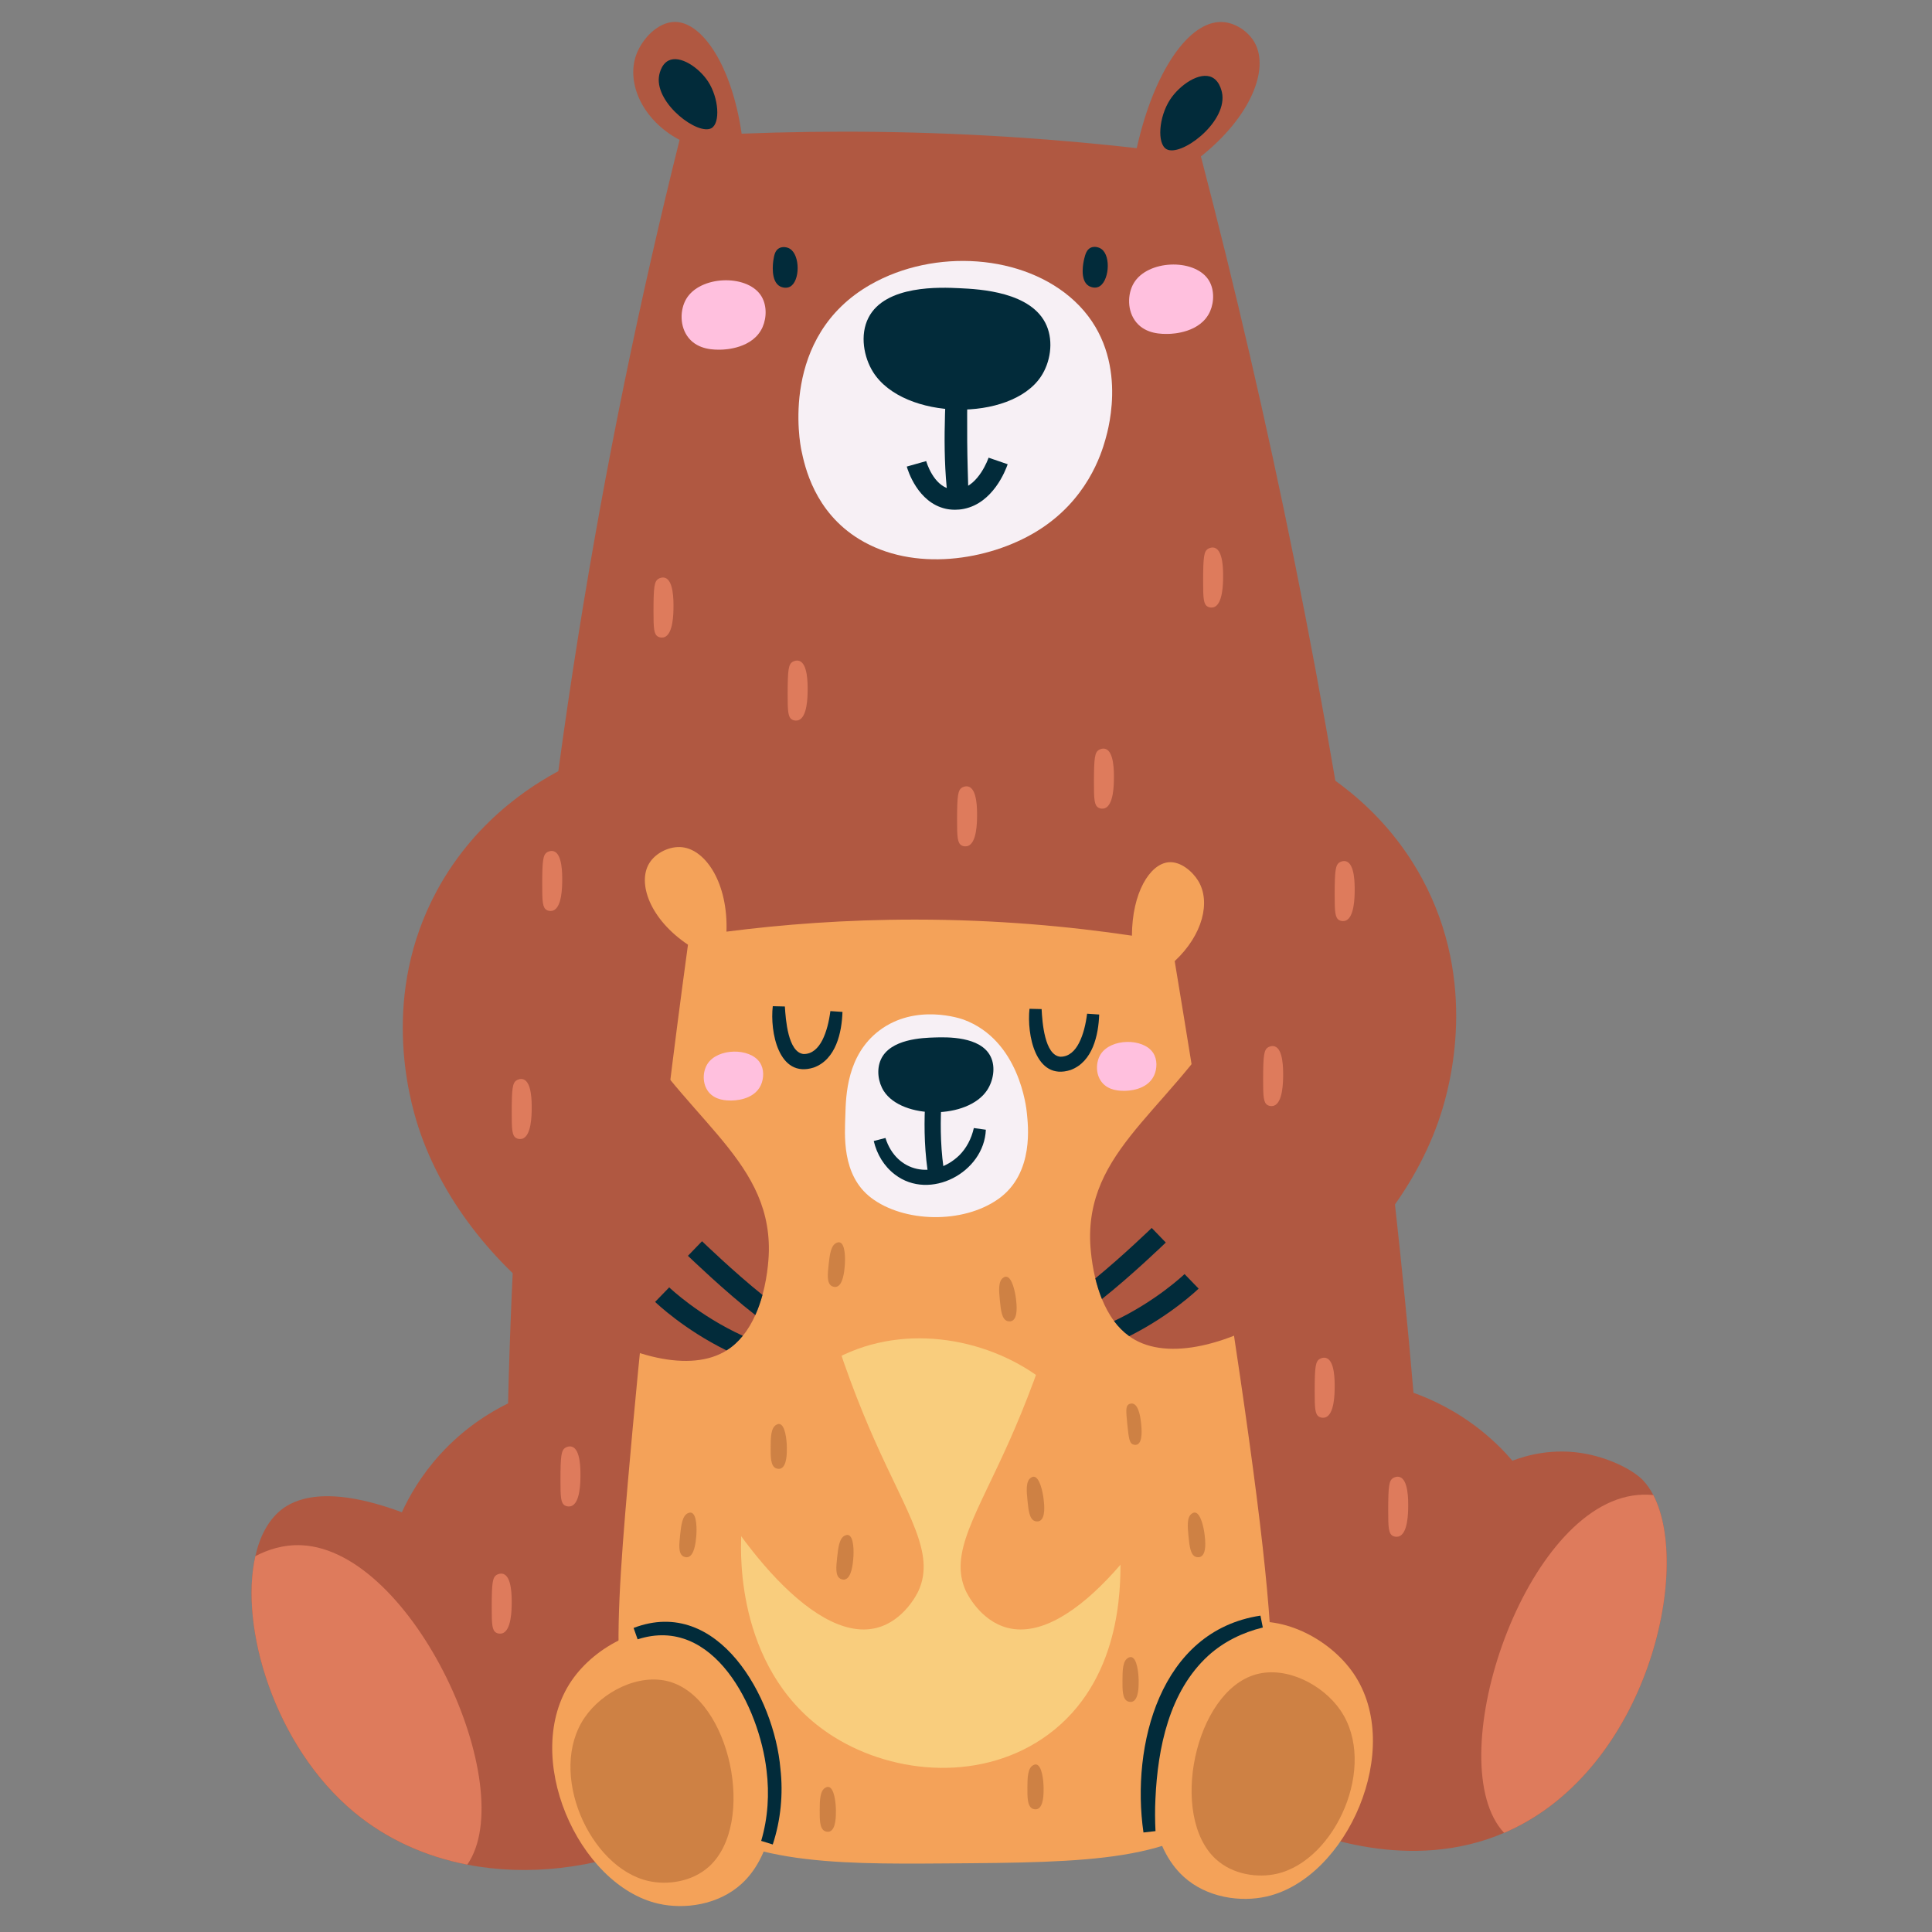 <svg xmlns="http://www.w3.org/2000/svg" xmlns:xlink="http://www.w3.org/1999/xlink" width="500" zoomAndPan="magnify" viewBox="0 0 375 375" height="500" preserveAspectRatio="xMidYMid meet" version="1.0"><rect x="0" y="0" width="375" height="375" fill="#808080" stroke="none"/><defs><clipPath id="147ee69c55"><path d="M 48 4.023 L 324 4.023 L 324 363 L 48 363 Z M 48 4.023 " clip-rule="nonzero"/></clipPath></defs><g clip-path="url(#147ee69c55)"><path fill="#b05841" d="M 292.895 355.344 C 292.578 355.492 292.262 355.629 291.945 355.758 C 273.641 363.602 254.895 356.125 249.609 353.797 C 230.125 357.051 207.535 359.535 182.375 359.988 C 162.301 360.348 143.902 359.348 127.492 357.66 C 115.246 362.758 102.344 364.191 90.695 361.926 C 82.543 360.348 75.012 356.957 68.734 351.746 C 53.285 338.91 46.441 315.848 49.559 302.066 L 49.559 302.055 C 50.422 298.223 52.055 295.105 54.496 293.125 C 57.035 291.074 63.176 288.031 78.004 293.527 C 79.395 290.504 81.68 286.43 85.398 282.332 C 90.18 277.059 95.266 274.047 98.613 272.395 C 98.949 258.562 99.547 244.477 100.438 230.148 C 105.043 156.031 116.699 88.102 131.906 27.152 C 124.688 23.34 121.539 16.125 123.473 10.691 C 124.602 7.535 127.695 4.277 130.973 4.254 C 136.285 4.223 142.027 12.699 143.953 25.949 C 160.883 25.285 179.152 25.414 198.562 26.75 C 206.145 27.273 213.512 27.953 220.645 28.758 C 223.961 13.828 230.77 4.105 237.109 4.27 C 239.684 4.336 242.281 6.039 243.535 8.285 C 246.422 13.473 242.734 22.688 233.094 30.363 C 246.176 80.5 257.715 135.773 266.02 195.762 C 269.57 221.406 272.305 246.293 274.359 270.34 C 277.973 271.637 282.773 273.867 287.609 277.762 C 290.031 279.711 291.988 281.703 293.559 283.523 C 296.066 282.566 301.383 280.945 307.84 282.188 C 312.988 283.176 317.242 285.555 318.918 287.336 C 319.676 288.137 320.328 289.094 320.91 290.188 C 328.449 304.676 319.719 343.066 292.895 355.344 Z M 292.895 355.344 " fill-opacity="1" fill-rule="nonzero"/></g><path fill="#de7b5c" d="M 292.895 355.344 C 292.578 355.492 292.262 355.629 291.945 355.758 C 279.445 342.383 295.191 293.727 316.824 290.305 C 318.254 290.082 319.625 290.062 320.91 290.188 C 328.449 304.676 319.719 343.066 292.895 355.344 Z M 292.895 355.344 " fill-opacity="1" fill-rule="nonzero"/><path fill="#de7b5c" d="M 90.695 361.926 C 82.543 360.348 75.012 356.957 68.738 351.746 C 53.285 338.91 46.441 315.848 49.559 302.066 L 49.559 302.055 C 51.844 300.844 54.941 299.762 58.543 299.93 C 80.27 300.938 101.133 346.922 90.695 361.926 Z M 90.695 361.926 " fill-opacity="1" fill-rule="nonzero"/><path fill="#022b3a" d="M 137.441 15.824 C 139.512 19 139.855 23.871 138.094 24.875 C 135.523 26.34 127.289 20.23 127.891 14.949 C 127.91 14.762 128.191 12.547 129.754 11.762 C 132.023 10.621 135.691 13.141 137.441 15.824 Z M 137.441 15.824 " fill-opacity="1" fill-rule="nonzero"/><path fill="#022b3a" d="M 227.109 19.336 C 224.91 22.711 224.543 27.887 226.414 28.953 C 229.148 30.508 237.895 24.02 237.258 18.406 C 237.238 18.207 236.938 15.855 235.277 15.02 C 232.867 13.809 228.969 16.484 227.109 19.336 Z M 227.109 19.336 " fill-opacity="1" fill-rule="nonzero"/><path fill="#f7f0f5" d="M 214.551 85.332 C 213.754 88.121 211.004 97.195 201.141 103.184 C 191.875 108.812 177.312 111.121 166.754 104.641 C 158.062 99.309 156.215 90.559 155.551 87.406 C 155.266 86.059 151.281 65.332 168.961 55.242 C 181.379 48.16 198.75 49.297 208.551 58.418 C 219.359 68.473 215.184 83.105 214.551 85.332 Z M 214.551 85.332 " fill-opacity="1" fill-rule="nonzero"/><path fill="#022b3a" d="M 203.148 63.203 C 204.52 66.406 203.855 70.383 202.035 73.105 C 196.137 81.938 175.414 81.621 169.484 72.242 C 167.672 69.371 166.852 65.043 168.562 61.68 C 171.832 55.254 182.602 55.766 186.266 55.941 C 190.094 56.125 200.324 56.609 203.148 63.203 Z M 203.148 63.203 " fill-opacity="1" fill-rule="nonzero"/><path fill="#022b3a" d="M 153.293 48.27 C 155.34 49.484 155.316 54.633 153.316 55.66 C 152.465 56.098 151.52 55.648 151.461 55.617 C 149.504 54.652 150.043 50.93 150.117 50.477 C 150.254 49.602 150.418 48.633 151.199 48.191 C 151.844 47.824 152.715 47.93 153.293 48.27 Z M 153.293 48.27 " fill-opacity="1" fill-rule="nonzero"/><path fill="#022b3a" d="M 213.793 48.34 C 215.73 49.723 215.258 54.848 213.18 55.699 C 212.293 56.062 211.391 55.535 211.332 55.5 C 209.465 54.371 210.328 50.703 210.438 50.258 C 210.648 49.402 210.902 48.449 211.715 48.074 C 212.387 47.766 213.25 47.949 213.793 48.34 Z M 213.793 48.34 " fill-opacity="1" fill-rule="nonzero"/><path fill="#022b3a" d="M 187.832 69.93 C 187.742 76.371 187.641 84.332 187.824 90.73 C 187.891 93.027 187.945 95.316 188.043 97.562 L 184.148 97.992 C 182.832 88.609 183.426 79.164 183.914 69.746 C 183.914 69.746 187.832 69.93 187.832 69.93 Z M 187.832 69.93 " fill-opacity="1" fill-rule="nonzero"/><path fill="#022b3a" d="M 185.359 98.941 C 184.566 98.941 183.934 98.836 183.547 98.746 C 178.113 97.52 176.203 91.27 176.004 90.562 L 179.777 89.496 C 179.828 89.688 181.133 94.184 184.414 94.926 C 184.629 94.973 185.387 95.117 186.32 94.926 C 190.004 94.188 191.809 89.051 191.883 88.836 L 195.59 90.109 C 195.16 91.355 192.738 97.633 187.094 98.77 C 186.465 98.895 185.879 98.941 185.359 98.941 Z M 185.359 98.941 " fill-opacity="1" fill-rule="nonzero"/><path fill="#ffc0de" d="M 148.027 63.465 C 146.195 67.672 140.68 67.855 139.941 67.867 C 138.695 67.891 135.609 67.941 133.695 65.629 C 131.879 63.43 131.957 60.113 133.207 58.012 C 135.883 53.504 144.777 53.184 147.613 57.23 C 148.887 59.047 148.836 61.602 148.027 63.465 Z M 148.027 63.465 " fill-opacity="1" fill-rule="nonzero"/><path fill="#ffc0de" d="M 234.887 60.406 C 233.055 64.617 227.539 64.797 226.801 64.809 C 225.551 64.832 222.469 64.887 220.555 62.57 C 218.738 60.371 218.816 57.055 220.066 54.953 C 222.742 50.449 231.637 50.129 234.473 54.172 C 235.746 55.988 235.695 58.543 234.887 60.406 Z M 234.887 60.406 " fill-opacity="1" fill-rule="nonzero"/><path fill="#f4a259" d="M 219.707 181.613 C 219.738 173.25 223.188 167.719 226.793 167.367 C 229.203 167.133 231.496 169.219 232.559 170.949 C 235.055 175.012 233.461 181.473 228.008 186.555 C 230.238 200.012 233.102 217.582 236.305 238.176 C 249.684 324.137 249.848 339.344 239.656 349.949 C 228.688 361.363 211.445 361.488 183.473 361.691 C 161.121 361.855 142.102 361.871 129.898 349.746 C 118.324 338.242 118.914 321.746 121.867 287.719 C 124.258 260.176 127.875 224.805 133.535 183.367 C 126.098 178.375 123.699 171.379 126.016 167.566 C 127.27 165.512 130.023 164.168 132.441 164.449 C 137.02 164.98 141.324 171.441 141.008 180.832 C 151.797 179.445 164.109 178.484 177.68 178.492 C 193.465 178.5 207.605 179.809 219.707 181.613 Z M 219.707 181.613 " fill-opacity="1" fill-rule="nonzero"/><path fill="#f4a259" d="M 143.926 365.66 C 139.426 369.758 132.859 370.664 127.781 369.5 C 112.215 365.938 101 340.758 110.949 326.211 C 115.617 319.391 125.254 314.441 133.316 316.691 C 149.594 321.23 156.453 354.258 143.926 365.66 Z M 143.926 365.66 " fill-opacity="1" fill-rule="nonzero"/><path fill="#ce8144" d="M 137.648 362.277 C 134.352 365.281 129.539 365.941 125.82 365.09 C 114.41 362.48 106.191 344.031 113.484 333.367 C 116.902 328.371 123.965 324.746 129.875 326.391 C 141.801 329.719 146.828 353.922 137.648 362.277 Z M 137.648 362.277 " fill-opacity="1" fill-rule="nonzero"/><path fill="#f4a259" d="M 229.738 364.262 C 234.242 368.363 240.805 369.266 245.883 368.105 C 261.453 364.543 272.668 339.363 262.719 324.816 C 258.051 317.992 248.414 313.047 240.352 315.293 C 224.074 319.832 217.215 352.859 229.738 364.262 Z M 229.738 364.262 " fill-opacity="1" fill-rule="nonzero"/><path fill="#ce8144" d="M 236.016 360.879 C 239.316 363.883 244.125 364.547 247.848 363.695 C 259.254 361.086 267.477 342.633 260.184 331.973 C 256.762 326.973 249.699 323.348 243.793 324.996 C 231.863 328.32 226.84 352.523 236.016 360.879 Z M 236.016 360.879 " fill-opacity="1" fill-rule="nonzero"/><path fill="#f7f0f5" d="M 199.32 216.102 C 199.488 218.059 200.879 227.699 193.781 232.719 C 186.848 237.621 175.406 237.289 169.098 232.5 C 163.262 228.066 163.984 220.09 164.082 216.457 C 164.188 212.578 164.398 204.789 170.652 200.043 C 177.738 194.664 186.59 197.746 187.008 197.898 C 197.871 201.887 199.23 215.074 199.32 216.102 Z M 199.32 216.102 " fill-opacity="1" fill-rule="nonzero"/><path fill="#022b3a" d="M 170.969 205.668 C 170.09 207.629 170.461 210.086 171.551 211.781 C 175.094 217.281 187.863 217.301 191.609 211.586 C 192.758 209.836 193.305 207.176 192.285 205.09 C 190.34 201.098 183.703 201.301 181.441 201.371 C 179.082 201.445 172.777 201.637 170.969 205.668 Z M 170.969 205.668 " fill-opacity="1" fill-rule="nonzero"/><path fill="#022b3a" d="M 180.32 228.875 C 178.547 218.992 180.043 208.816 180.109 208.387 L 183.211 208.855 C 183.195 208.957 181.727 218.961 183.406 228.32 Z M 180.32 228.875 " fill-opacity="1" fill-rule="nonzero"/><path fill="#ffc0de" d="M 147.672 210.645 C 146.301 213.586 142.406 213.613 141.883 213.609 C 141 213.605 138.824 213.586 137.512 211.918 C 136.27 210.332 136.383 207.992 137.301 206.531 C 139.273 203.398 145.559 203.328 147.488 206.234 C 148.355 207.539 148.273 209.344 147.672 210.645 Z M 147.672 210.645 " fill-opacity="1" fill-rule="nonzero"/><path fill="#ffc0de" d="M 224 208.762 C 222.633 211.703 218.734 211.734 218.211 211.73 C 217.332 211.723 215.152 211.707 213.844 210.035 C 212.598 208.453 212.711 206.109 213.629 204.648 C 215.602 201.516 221.887 201.445 223.816 204.352 C 224.684 205.656 224.605 207.461 224 208.762 Z M 224 208.762 " fill-opacity="1" fill-rule="nonzero"/><path fill="#022b3a" d="M 152.344 195.359 C 152.496 197.871 152.949 204.258 155.973 204.586 C 157.656 204.613 158.824 203.418 159.602 201.918 C 160.445 200.266 160.914 198.246 161.176 196.254 L 163.523 196.41 C 163.395 200.379 162.281 205.613 157.977 207.199 C 151.082 209.418 149.422 200.176 149.996 195.301 C 149.996 195.301 152.344 195.359 152.344 195.359 Z M 152.344 195.359 " fill-opacity="1" fill-rule="nonzero"/><path fill="#022b3a" d="M 202.176 195.863 C 202.301 198.379 202.754 204.809 205.801 205.109 C 207.496 205.137 208.672 203.938 209.441 202.43 C 210.289 200.773 210.75 198.75 211.008 196.758 L 213.352 196.918 C 213.215 200.879 212.098 206.098 207.801 207.684 C 200.926 209.891 199.289 200.66 199.824 195.805 C 199.824 195.805 202.176 195.863 202.176 195.863 Z M 202.176 195.863 " fill-opacity="1" fill-rule="nonzero"/><path fill="#022b3a" d="M 171.867 220.879 C 173.984 227.621 181.25 228.996 186.18 224.262 C 187.586 222.871 188.562 221 189.02 218.953 L 191.352 219.277 C 191.027 227.559 180.492 233.18 173.703 227.977 C 171.578 226.363 170.199 224.031 169.594 221.469 Z M 171.867 220.879 " fill-opacity="1" fill-rule="nonzero"/><path fill="#f9cd7d" d="M 217.48 302.844 C 217.504 308.32 217.582 326.285 203.414 336.703 C 190.945 345.867 173.758 344.547 161.898 337.148 C 142.836 325.266 143.746 301.578 143.871 298.277 C 144.059 293.422 144.773 274.805 160.055 265.004 C 173.043 256.676 189.789 259.047 200.965 266.789 C 217.375 278.16 217.461 298.125 217.48 302.844 Z M 217.48 302.844 " fill-opacity="1" fill-rule="nonzero"/><path fill="#f4a259" d="M 205.809 252.211 C 217.199 253.82 228.586 255.426 239.973 257.031 C 239.074 262.168 237.168 270.543 232.723 279.996 C 225.215 295.965 208.488 319.207 195.617 315.977 C 190.23 314.625 187.637 309.168 187.465 308.793 C 184.121 301.48 189.594 293.953 196.066 279.352 C 198.746 273.305 202.445 264.129 205.809 252.211 Z M 205.809 252.211 " fill-opacity="1" fill-rule="nonzero"/><path fill="#f4a259" d="M 159.93 252.211 C 148.543 253.82 137.152 255.426 125.766 257.031 C 126.664 262.168 128.57 270.543 133.016 279.996 C 140.523 295.965 157.25 319.207 170.121 315.977 C 175.508 314.625 178.102 309.168 178.273 308.793 C 181.617 301.48 176.145 293.953 169.672 279.352 C 166.992 273.305 163.293 264.129 159.93 252.211 Z M 159.93 252.211 " fill-opacity="1" fill-rule="nonzero"/><path fill="#b05841" d="M 279.645 216.309 C 269.848 246.629 234.926 268.156 220.355 260.098 C 219.945 259.871 219.559 259.625 219.191 259.352 C 218.043 258.531 217.059 257.527 216.234 256.41 C 215.258 255.098 214.496 253.637 213.883 252.141 C 213.34 250.797 212.922 249.43 212.602 248.133 C 211.672 244.289 211.594 240.977 211.586 240.395 C 211.367 221.961 228.758 214.555 240.57 192.918 C 245.699 183.516 251.266 168.672 250.738 146.457 C 255.715 148.918 268.086 155.859 276.035 170.543 C 286.965 190.75 281.461 210.711 279.645 216.309 Z M 279.645 216.309 " fill-opacity="1" fill-rule="nonzero"/><path fill="#b05841" d="M 149.238 242.746 C 149.23 243.367 149.145 247.148 147.996 251.348 C 147.641 252.637 147.191 253.965 146.609 255.254 C 145.973 256.676 145.18 258.055 144.18 259.273 C 143.301 260.371 142.246 261.355 141.012 262.117 C 140.832 262.234 140.648 262.348 140.469 262.449 C 125.898 270.5 90.977 248.98 81.172 218.66 C 79.363 213.062 73.859 193.094 84.789 172.895 C 92.73 158.211 105.109 151.258 110.086 148.809 C 109.551 171.023 115.125 185.867 120.254 195.262 C 132.055 216.906 149.457 224.305 149.238 242.746 Z M 149.238 242.746 " fill-opacity="1" fill-rule="nonzero"/><path fill="#022b3a" d="M 144.18 259.273 C 143.301 260.371 142.246 261.355 141.012 262.117 C 132.73 258.047 127.418 252.941 127.156 252.699 L 129.895 249.879 C 129.949 249.934 135.648 255.379 144.18 259.273 Z M 144.18 259.273 " fill-opacity="1" fill-rule="nonzero"/><path fill="#022b3a" d="M 147.996 251.348 C 147.641 252.637 147.191 253.965 146.609 255.254 C 140.707 250.68 133.902 244.105 133.527 243.754 L 136.262 240.922 C 136.348 241 142.492 246.938 147.996 251.348 Z M 147.996 251.348 " fill-opacity="1" fill-rule="nonzero"/><path fill="#022b3a" d="M 232.652 250.121 C 232.402 250.363 227.242 255.309 219.191 259.352 C 218.043 258.531 217.059 257.527 216.234 256.41 C 224.426 252.551 229.859 247.355 229.922 247.297 Z M 232.652 250.121 " fill-opacity="1" fill-rule="nonzero"/><path fill="#022b3a" d="M 226.281 241.176 C 225.922 241.52 219.613 247.605 213.883 252.141 C 213.34 250.797 212.922 249.43 212.602 248.133 C 217.891 243.809 223.469 238.422 223.547 238.344 Z M 226.281 241.176 " fill-opacity="1" fill-rule="nonzero"/><path fill="#de7b5c" d="M 212.332 151.727 C 212.344 147.086 212.488 146.023 213.316 145.543 C 213.391 145.496 213.965 145.172 214.57 145.363 C 216.25 145.895 216.223 149.816 216.211 151.047 C 216.203 152.23 216.176 156.332 214.391 156.898 C 214.367 156.906 213.762 157.086 213.207 156.773 C 212.402 156.32 212.324 155.184 212.332 151.727 Z M 212.332 151.727 " fill-opacity="1" fill-rule="nonzero"/><path fill="#de7b5c" d="M 152.883 134.637 C 152.891 129.992 153.039 128.93 153.863 128.449 C 153.941 128.406 154.516 128.082 155.117 128.273 C 156.797 128.805 156.77 132.723 156.762 133.953 C 156.754 135.137 156.727 139.242 154.941 139.805 C 154.914 139.812 154.309 139.992 153.754 139.68 C 152.953 139.227 152.875 138.09 152.883 134.637 Z M 152.883 134.637 " fill-opacity="1" fill-rule="nonzero"/><path fill="#de7b5c" d="M 99.324 215.852 C 99.332 211.211 99.48 210.148 100.305 209.668 C 100.379 209.621 100.957 209.297 101.559 209.488 C 103.238 210.02 103.211 213.941 103.203 215.172 C 103.195 216.355 103.168 220.461 101.383 221.023 C 101.355 221.031 100.75 221.211 100.195 220.898 C 99.395 220.445 99.316 219.309 99.324 215.852 Z M 99.324 215.852 " fill-opacity="1" fill-rule="nonzero"/><path fill="#de7b5c" d="M 255.18 269.953 C 255.188 265.312 255.336 264.25 256.16 263.77 C 256.234 263.723 256.812 263.398 257.414 263.59 C 259.094 264.121 259.066 268.043 259.059 269.273 C 259.051 270.457 259.02 274.559 257.238 275.125 C 257.211 275.133 256.605 275.312 256.051 275 C 255.25 274.547 255.172 273.41 255.18 269.953 Z M 255.18 269.953 " fill-opacity="1" fill-rule="nonzero"/><path fill="#de7b5c" d="M 105.242 171.59 C 105.254 166.949 105.402 165.887 106.227 165.402 C 106.301 165.359 106.879 165.035 107.48 165.227 C 109.16 165.758 109.133 169.676 109.125 170.906 C 109.117 172.09 109.086 176.195 107.305 176.758 C 107.277 176.766 106.672 176.949 106.117 176.637 C 105.316 176.184 105.238 175.047 105.242 171.59 Z M 105.242 171.59 " fill-opacity="1" fill-rule="nonzero"/><path fill="#de7b5c" d="M 233.527 112.695 C 233.535 108.055 233.684 106.988 234.508 106.508 C 234.582 106.465 235.16 106.141 235.762 106.332 C 237.441 106.863 237.414 110.781 237.406 112.012 C 237.398 113.195 237.367 117.301 235.586 117.863 C 235.559 117.871 234.953 118.055 234.398 117.738 C 233.598 117.289 233.52 116.152 233.527 112.695 Z M 233.527 112.695 " fill-opacity="1" fill-rule="nonzero"/><path fill="#de7b5c" d="M 245.172 209.461 C 245.184 204.82 245.332 203.754 246.156 203.273 C 246.23 203.23 246.809 202.906 247.41 203.098 C 249.09 203.629 249.062 207.547 249.055 208.777 C 249.047 209.961 249.016 214.066 247.234 214.629 C 247.207 214.637 246.602 214.82 246.047 214.504 C 245.246 214.055 245.168 212.918 245.172 209.461 Z M 245.172 209.461 " fill-opacity="1" fill-rule="nonzero"/><path fill="#de7b5c" d="M 269.449 293.059 C 269.457 288.414 269.605 287.352 270.43 286.871 C 270.508 286.824 271.082 286.5 271.684 286.691 C 273.363 287.227 273.336 291.145 273.328 292.375 C 273.32 293.559 273.293 297.664 271.508 298.227 C 271.484 298.234 270.875 298.414 270.32 298.102 C 269.52 297.648 269.441 296.512 269.449 293.059 Z M 269.449 293.059 " fill-opacity="1" fill-rule="nonzero"/><path fill="#de7b5c" d="M 108.785 287.176 C 108.793 282.531 108.941 281.469 109.766 280.988 C 109.844 280.941 110.418 280.617 111.023 280.809 C 112.699 281.34 112.672 285.262 112.664 286.492 C 112.656 287.676 112.629 291.781 110.844 292.344 C 110.82 292.352 110.211 292.531 109.656 292.219 C 108.855 291.766 108.777 290.629 108.785 287.176 Z M 108.785 287.176 " fill-opacity="1" fill-rule="nonzero"/><path fill="#de7b5c" d="M 95.441 311.859 C 95.449 307.219 95.598 306.156 96.422 305.672 C 96.5 305.629 97.074 305.305 97.68 305.496 C 99.355 306.027 99.328 309.945 99.32 311.176 C 99.312 312.359 99.285 316.465 97.5 317.027 C 97.477 317.035 96.867 317.219 96.312 316.906 C 95.512 316.453 95.434 315.316 95.441 311.859 Z M 95.441 311.859 " fill-opacity="1" fill-rule="nonzero"/><path fill="#de7b5c" d="M 259.059 173.555 C 259.07 168.91 259.219 167.848 260.043 167.367 C 260.117 167.324 260.691 167 261.297 167.191 C 262.977 167.723 262.949 171.641 262.941 172.871 C 262.934 174.055 262.902 178.16 261.117 178.723 C 261.094 178.73 260.488 178.91 259.934 178.598 C 259.133 178.145 259.055 177.008 259.059 173.555 Z M 259.059 173.555 " fill-opacity="1" fill-rule="nonzero"/><path fill="#de7b5c" d="M 185.77 159.047 C 185.777 154.406 185.926 153.344 186.75 152.859 C 186.824 152.816 187.402 152.492 188.004 152.684 C 189.684 153.215 189.656 157.137 189.648 158.363 C 189.641 159.547 189.613 163.652 187.828 164.215 C 187.801 164.223 187.195 164.406 186.641 164.094 C 185.84 163.641 185.762 162.504 185.77 159.047 Z M 185.77 159.047 " fill-opacity="1" fill-rule="nonzero"/><path fill="#de7b5c" d="M 126.844 118.523 C 126.852 113.879 127 112.816 127.824 112.336 C 127.902 112.289 128.477 111.965 129.082 112.156 C 130.758 112.688 130.73 116.609 130.723 117.84 C 130.715 119.023 130.688 123.129 128.902 123.691 C 128.879 123.699 128.27 123.879 127.715 123.566 C 126.914 123.113 126.836 121.977 126.844 118.523 Z M 126.844 118.523 " fill-opacity="1" fill-rule="nonzero"/><path fill="#ce8144" d="M 218.777 276.137 C 219.086 279.336 219.258 280.059 219.855 280.34 C 219.91 280.363 220.328 280.551 220.734 280.379 C 221.855 279.902 221.582 277.203 221.496 276.355 C 221.41 275.539 221.125 272.711 219.855 272.441 C 219.84 272.438 219.41 272.352 219.047 272.602 C 218.523 272.969 218.543 273.754 218.777 276.137 Z M 218.777 276.137 " fill-opacity="1" fill-rule="nonzero"/><path fill="#ce8144" d="M 232.09 302.18 C 231.051 301.793 230.879 300.09 230.688 298.191 C 230.5 296.332 230.332 294.449 231.352 293.777 C 231.477 293.695 231.676 293.566 231.93 293.586 C 233.047 293.668 233.652 296.48 233.82 297.934 C 233.938 298.926 234.246 301.574 233.062 302.152 C 232.617 302.371 232.145 302.199 232.09 302.18 Z M 232.09 302.18 " fill-opacity="1" fill-rule="nonzero"/><path fill="#ce8144" d="M 200.836 295.23 C 199.797 294.84 199.625 293.141 199.434 291.242 C 199.246 289.383 199.078 287.5 200.098 286.828 C 200.223 286.746 200.418 286.617 200.676 286.633 C 201.793 286.715 202.395 289.531 202.566 290.984 C 202.684 291.977 202.992 294.625 201.809 295.203 C 201.363 295.422 200.887 295.25 200.836 295.23 Z M 200.836 295.23 " fill-opacity="1" fill-rule="nonzero"/><path fill="#ce8144" d="M 195.473 256.398 C 194.438 256.012 194.266 254.309 194.074 252.41 C 193.887 250.551 193.719 248.668 194.738 247.996 C 194.863 247.914 195.059 247.785 195.316 247.805 C 196.43 247.887 197.035 250.699 197.207 252.152 C 197.32 253.145 197.633 255.793 196.449 256.371 C 196 256.59 195.527 256.418 195.473 256.398 Z M 195.473 256.398 " fill-opacity="1" fill-rule="nonzero"/><path fill="#ce8144" d="M 150.555 284.969 C 149.566 284.473 149.574 282.762 149.582 280.855 C 149.594 278.984 149.625 277.094 150.711 276.535 C 150.844 276.465 151.051 276.359 151.305 276.402 C 152.406 276.602 152.711 279.465 152.727 280.93 C 152.738 281.926 152.766 284.594 151.527 285.043 C 151.062 285.211 150.609 284.992 150.555 284.969 Z M 150.555 284.969 " fill-opacity="1" fill-rule="nonzero"/><path fill="#ce8144" d="M 160.078 355.41 C 159.086 354.914 159.098 353.207 159.105 351.297 C 159.117 349.43 159.148 347.539 160.234 346.977 C 160.363 346.91 160.574 346.801 160.828 346.848 C 161.93 347.047 162.234 349.91 162.25 351.371 C 162.258 352.367 162.289 355.035 161.051 355.484 C 160.582 355.656 160.129 355.438 160.078 355.41 Z M 160.078 355.41 " fill-opacity="1" fill-rule="nonzero"/><path fill="#ce8144" d="M 200.391 351.055 C 199.402 350.559 199.41 348.848 199.418 346.941 C 199.43 345.07 199.461 343.18 200.547 342.621 C 200.68 342.551 200.887 342.441 201.141 342.488 C 202.242 342.688 202.547 345.551 202.562 347.016 C 202.574 348.012 202.602 350.68 201.363 351.129 C 200.898 351.297 200.445 351.078 200.391 351.055 Z M 200.391 351.055 " fill-opacity="1" fill-rule="nonzero"/><path fill="#ce8144" d="M 218.844 330.207 C 217.852 329.711 217.859 328.004 217.871 326.094 C 217.879 324.227 217.91 322.336 218.996 321.773 C 219.129 321.707 219.34 321.598 219.59 321.645 C 220.691 321.844 220.996 324.707 221.012 326.168 C 221.023 327.168 221.051 329.836 219.816 330.281 C 219.348 330.453 218.895 330.234 218.844 330.207 Z M 218.844 330.207 " fill-opacity="1" fill-rule="nonzero"/><path fill="#ce8144" d="M 161.391 249.594 C 160.457 249 160.637 247.301 160.844 245.402 C 161.043 243.547 161.27 241.668 162.406 241.223 C 162.543 241.168 162.766 241.082 163.012 241.152 C 164.086 241.461 164.094 244.344 163.961 245.797 C 163.871 246.793 163.625 249.449 162.352 249.77 C 161.867 249.891 161.438 249.625 161.391 249.594 Z M 161.391 249.594 " fill-opacity="1" fill-rule="nonzero"/><path fill="#ce8144" d="M 163.047 306.395 C 162.109 305.801 162.293 304.102 162.5 302.203 C 162.699 300.344 162.922 298.469 164.059 298.023 C 164.199 297.969 164.418 297.879 164.664 297.953 C 165.742 298.262 165.75 301.141 165.617 302.598 C 165.523 303.59 165.281 306.25 164.004 306.57 C 163.523 306.691 163.094 306.426 163.047 306.395 Z M 163.047 306.395 " fill-opacity="1" fill-rule="nonzero"/><path fill="#ce8144" d="M 132.566 302.059 C 131.633 301.461 131.816 299.762 132.02 297.863 C 132.219 296.008 132.445 294.129 133.582 293.684 C 133.719 293.629 133.941 293.543 134.188 293.613 C 135.262 293.926 135.273 296.805 135.137 298.262 C 135.047 299.254 134.805 301.91 133.527 302.23 C 133.043 302.352 132.617 302.09 132.566 302.059 Z M 132.566 302.059 " fill-opacity="1" fill-rule="nonzero"/><path fill="#022b3a" d="M 122.98 315.98 C 139.418 309.703 150.289 329.52 151.477 343.285 C 152.039 348.207 151.543 353.301 149.992 358.012 L 147.746 357.316 C 149.059 352.863 149.355 348.188 148.781 343.59 C 147.375 331.477 138.535 313.41 123.762 318.195 C 123.762 318.195 122.98 315.98 122.98 315.98 Z M 122.98 315.98 " fill-opacity="1" fill-rule="nonzero"/><path fill="#022b3a" d="M 221.945 355.684 C 219.52 338.801 225.129 316.543 244.652 313.594 C 244.652 313.59 245.113 315.898 245.113 315.898 C 241.16 316.859 237.488 318.68 234.543 321.348 C 226.934 328.301 224.711 339.254 224.266 349.211 C 224.164 351.277 224.18 353.383 224.281 355.418 Z M 221.945 355.684 " fill-opacity="1" fill-rule="nonzero"/></svg>